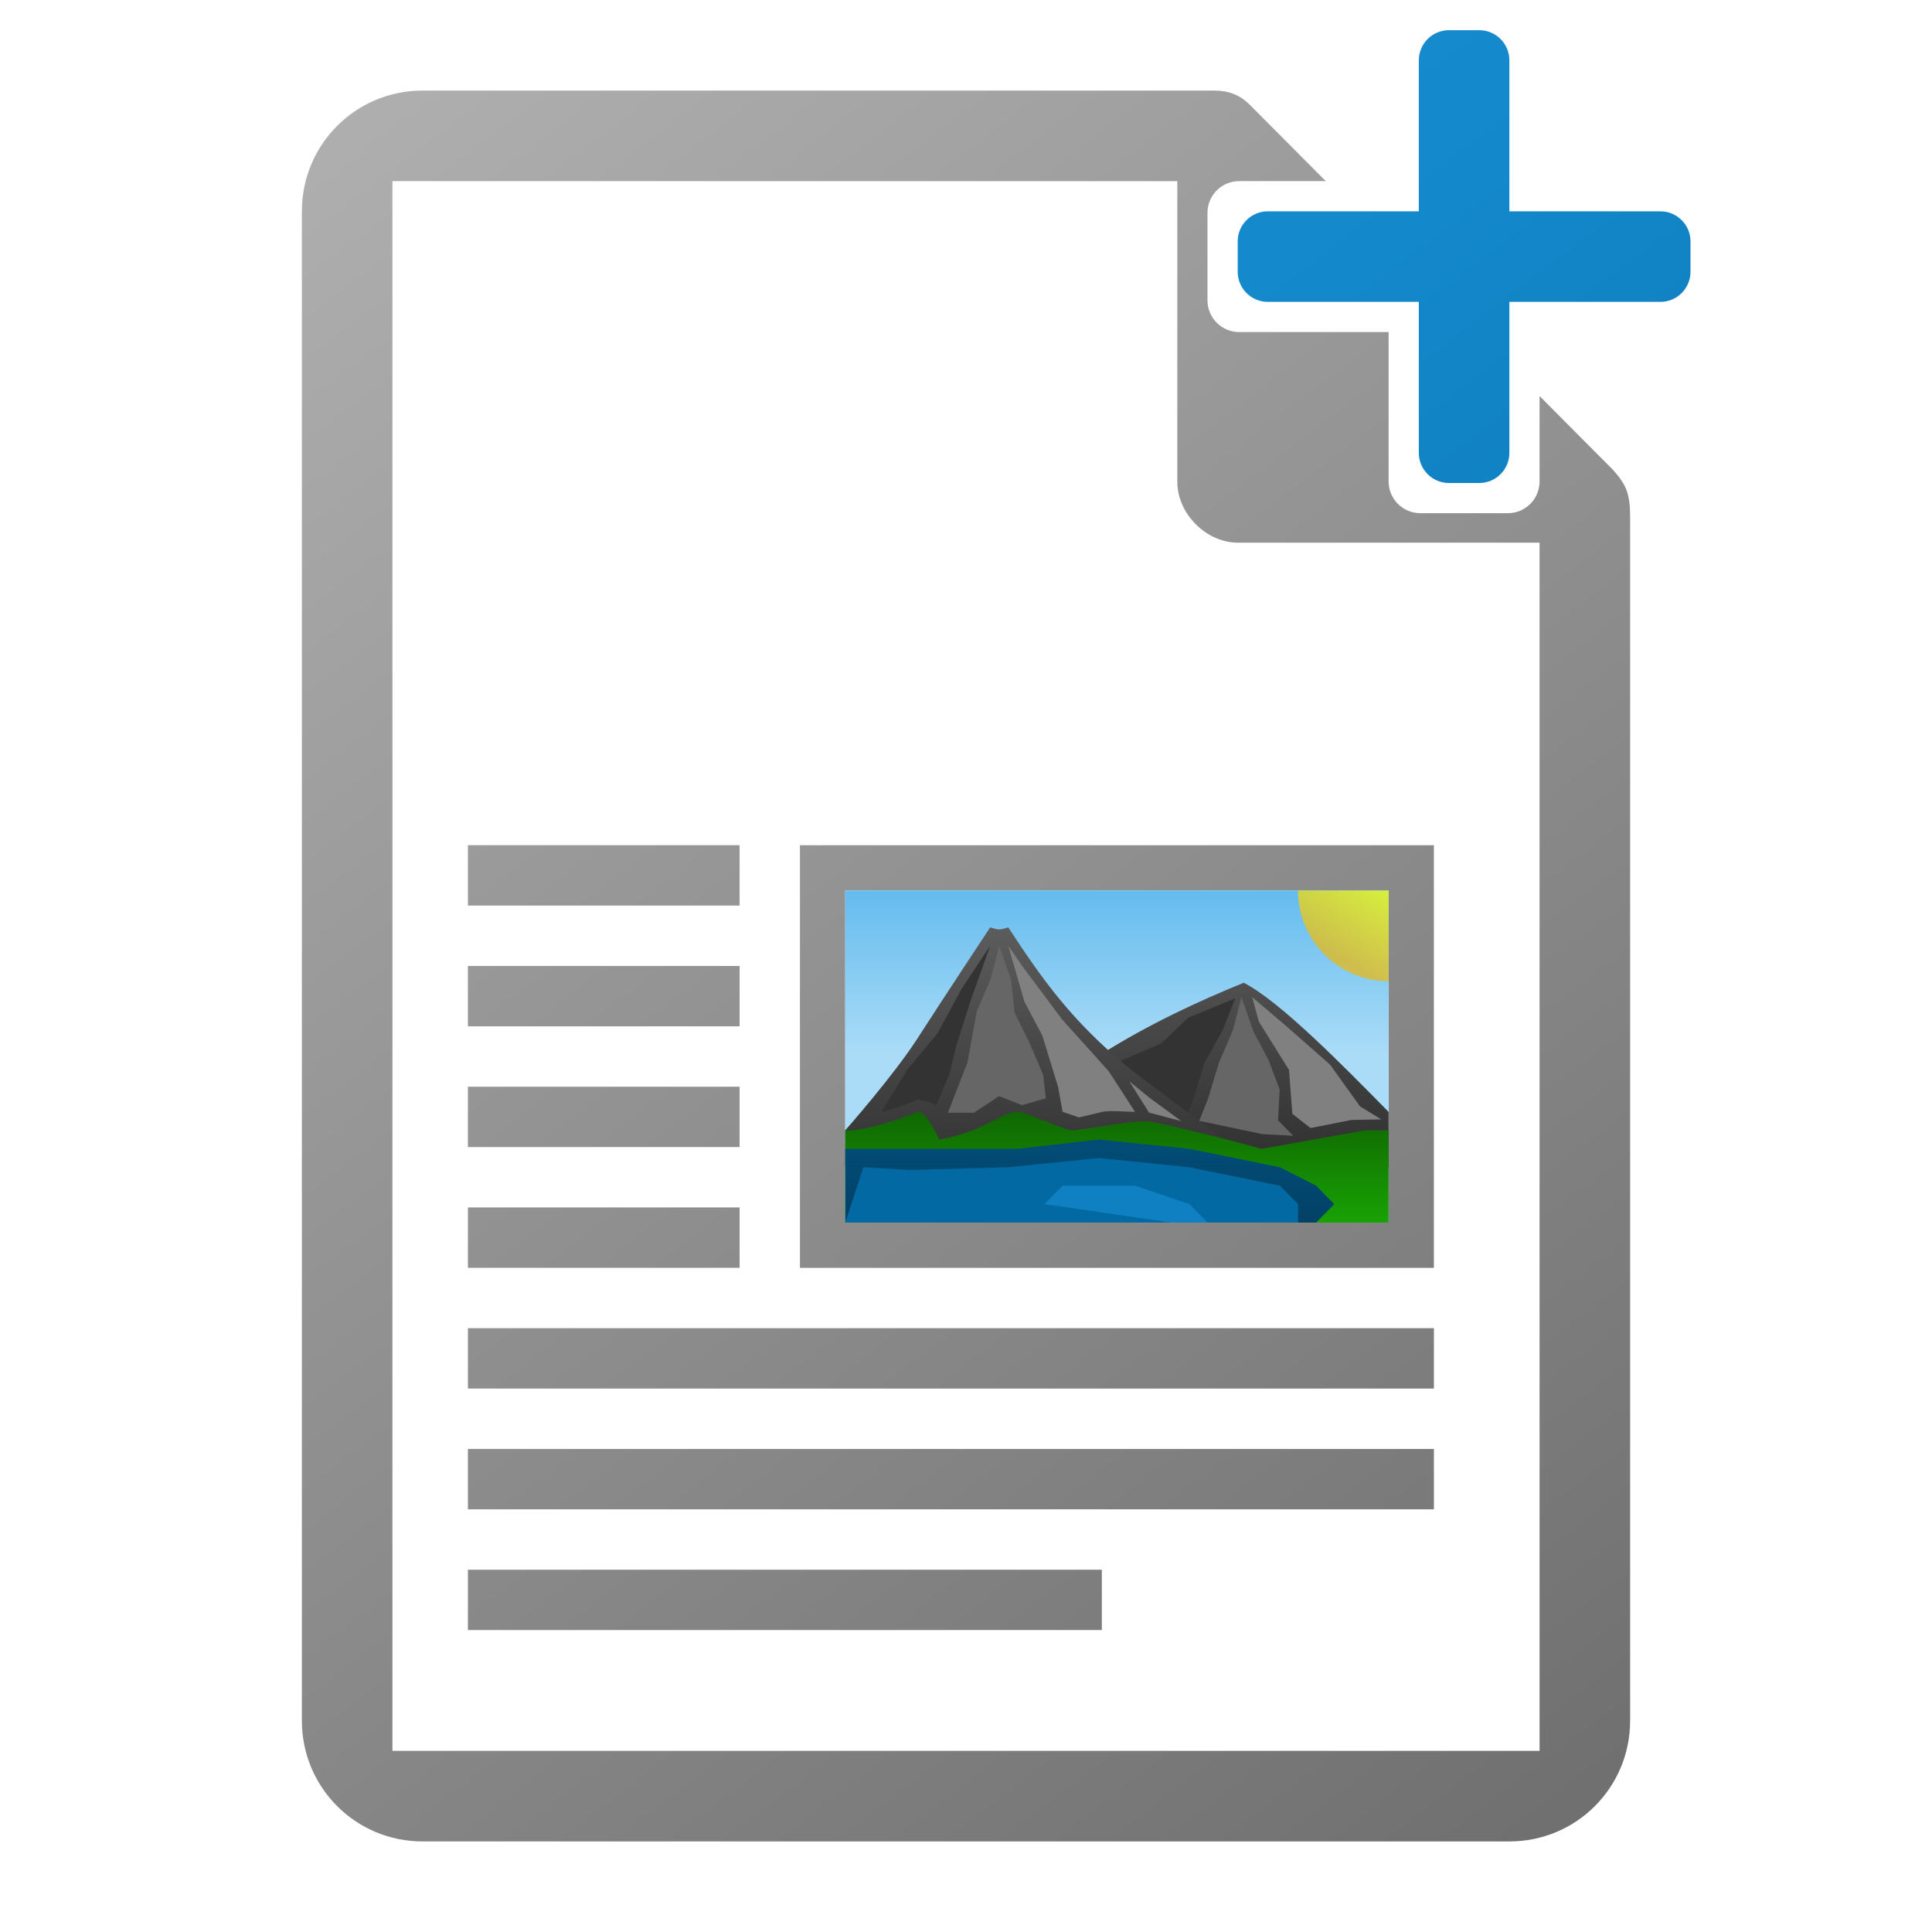 <svg height="128" width="128" xmlns="http://www.w3.org/2000/svg" xmlns:xlink="http://www.w3.org/1999/xlink"><linearGradient id="a" gradientUnits="userSpaceOnUse" x1="108" x2="20" y1="122" y2="6"><stop offset="0" stop-color="#0369a3"/><stop offset="1" stop-color="#1c99e0"/></linearGradient><linearGradient id="b" gradientTransform="matrix(0 .791 -1.28 0 1499.599 -290.014)" gradientUnits="userSpaceOnUse" x1="445.695" x2="441.388" y1="1103.578" y2="1099.82"><stop offset="0" stop-color="#e9b913"/><stop offset="1" stop-color="#ff0"/></linearGradient><linearGradient id="c" gradientTransform="matrix(4.2 0 0 3.911 -1392.941 -4525.054)" gradientUnits="userSpaceOnUse" x1="345" x2="345" y1="1173" y2="1178"><stop offset="0" stop-color="#0369a3"/><stop offset="1" stop-color="#023f62"/></linearGradient><linearGradient id="d" gradientTransform="matrix(1.2 0 0 1.222 -281.193 850.553)" gradientUnits="userSpaceOnUse" x1="298.188" x2="298.188" y1="-629.669" y2="-635.549"><stop offset="0" stop-color="#18a303"/><stop offset="1" stop-color="#106802"/></linearGradient><linearGradient id="e" gradientTransform="matrix(4.2 0 0 3.911 -1392.941 -4529.944)" gradientUnits="userSpaceOnUse" x1="345" x2="345" xlink:href="#f" y1="1173" y2="1178"/><linearGradient id="f"><stop offset="0" stop-color="#666"/><stop offset="1" stop-color="#333"/></linearGradient><linearGradient id="g" gradientTransform="matrix(-4.2 0 0 3.911 1540.939 -4531.164)" gradientUnits="userSpaceOnUse" x1="345" x2="345" xlink:href="#f" y1="1173" y2="1178"/><linearGradient id="h" gradientTransform="matrix(4.5 0 0 3.667 -942.979 2191.656)" gradientUnits="userSpaceOnUse" x1="230" x2="230" y1="-581.638" y2="-578.638"><stop offset="0" stop-color="#63bbee"/><stop offset="1" stop-color="#aadcf7"/></linearGradient><linearGradient id="i" gradientUnits="userSpaceOnUse" x1="108" x2="20" y1="122" y2="6"><stop offset="0" stop-color="#6e6e6e"/><stop offset="1" stop-color="#b0b0b0"/></linearGradient><path d="m26 12v104h76v-80l-2.01-2.01c-.032.001-.062.01-.094.01h-5.793c-1.165-0-2.104-.939-2.104-2.104v-5.896l-4-4h-5.896c-1.165 0-2.104-.939-2.104-2.104v-5.793c0-.032.008-.062.01-.094l-2.01-2.01z" fill="#fff"/><path d="m28 6c-4.432 0-8 3.568-8 8v100c0 4.432 3.568 8 8 8h72c4.432 0 8-3.568 8-8v-79.766c0-1.549-.274-2.136-1.125-3.094l-4.875-4.9v5.656c0 1.165-.939 2.104-2.104 2.104h-5.793c-1.165 0-2.104-.939-2.104-2.104v-9.896h-9.896c-1.165 0-2.104-.939-2.104-2.104v-5.793c0-1.165.939-2.104 2.104-2.104h5.73l-5.053-5.078c-.638-.633-1.387-.925-2.359-.922zm-2 6h52v19.922c0 2.114 1.913 4.031 4.016 4.031h19.984v80.047h-76zm5 43.996v4h18v-4zm21.998.002v28h42v-28zm3.002 3.002h36v22h-36zm-25 4.996v4h18v-4zm0 8v4h18v-4zm0 8v4h18v-4zm0 8v4h64v-4zm0 8v4h64v-4zm0 8v4h42v-4z" fill="url(#i)"/><path d="m56 58.999h35.999v22h-35.999z" fill="url(#h)"/><path d="m82.399 65.11c2.4 1.222 6.571 5.479 9.598 8.556v3.667h-27.599c4.801-6.111 12-9.778 18-12.222z" fill="url(#g)"/><path d="m73.587 72.214s.21-1.726.21-1.726 3.151-1.373 3.151-1.373 1.772-1.687 1.772-1.687 3.116-1.287 3.116-1.287-.813 2.085-.813 2.085-1.215 2.168-1.215 2.168-.723 2.356-.723 2.356-.5 1.357-.5 1.357-4.998-1.893-4.998-1.893z" fill="#333"/><path d="m74.6 70.61c-3.592-3.035-5.4-5.5-7.8-9.167-.702.216-.675.134-1.2 0 0 0-3.211 4.858-4.8 7.333-1.589 2.475-4.801 6.111-4.801 6.111v2.444h27.599s-6.593-4.851-8.998-6.722z" fill="url(#e)"/><path d="m91.999 74.888h-1.547s-6.853 1.222-6.853 1.222-6.772-1.833-7.791-1.833c-1.001 0-4.209.611-4.809.611-.421 0-3-1.222-3.609-1.222-1.006 0-2.166 1.299-5.166 1.833 0 0-.862-1.948-1.424-1.833-3.6 1.413-4.801 1.222-4.801 1.222v6.111h35.999s.001-6.111.001-6.111h0z" fill="url(#d)"/><path d="m56 76.11-.001 4.889h31.2s1.2-1.222 1.2-1.222-1.2-1.222-1.2-1.222-2.4-1.222-2.4-1.222-6-1.222-6-1.222-6-.611-6-.611-5.4.611-5.4.611h-7.2-4.2z" fill="url(#c)"/><path d="m58.4 73.665s1.71-2.795 1.71-2.795 2.026-2.443 2.026-2.443 1.547-2.871 1.547-2.871 1.916-2.891 1.916-2.891-1.301 3.651-1.301 3.651-.952 3.008-.952 3.008-.461 1.897-.461 1.897-.86 2.022-.86 2.022c-.346-.257-.783-.267-1.178-.397 0 0-1.127.45-1.127.45s-1.322.369-1.322.369z" fill="#333"/><path d="m75.2 73.665s-1.747-2.697-1.747-2.697-3.098-3.442-3.098-3.442-2.563-3.433-2.563-3.433-.991-1.429-.991-1.429 1.074 3.71 1.074 3.71 1.178 2.225 1.178 2.225 1.045 3.398 1.045 3.398.304 1.667.304 1.667 1.079.368 1.079.368 1.649-.389 1.649-.389c.692-.07 1.384.013 2.072.021z" fill="#808080"/><path d="m62.802 73.719s1.29-3.319 1.29-3.319.629-3.426.629-3.426.91-2.115.91-2.115.568-2.195.568-2.195.789 2.258.789 2.258.224 2.156.224 2.156.954 1.921.954 1.921.946 2.207.946 2.207.177 1.559.177 1.559-1.589.454-1.589.454-1.509-.599-1.509-.599-1.668 1.102-1.668 1.102h-1.721v-.01z" fill="#666"/><path d="m78.268 74.279s-2.102-1.543-2.102-1.543-1.342-1.091-1.342-1.091 1.304 2.069 1.304 2.069 2.141.564 2.141.564z" fill="#808080"/><path d="m80.029 72.807s.742-2.433.742-2.433.91-2.115.91-2.115.568-2.194.568-2.194.789 2.258.789 2.258 1.012 1.927 1.012 1.927.729 1.921.729 1.921-.104 2.054-.104 2.054 1.002 1.024 1.002 1.024-2.062-.114-2.062-.114-4.162-.877-4.162-.877.578-1.452.578-1.452z" fill="#666"/><path d="m91.512 74.162s-1.41-.864-1.41-.864-1.973-2.754-1.973-2.754-2.901-2.554-2.901-2.554-2.266-1.925-2.266-1.925.436 1.609.436 1.609 2.003 3.218 2.003 3.218.22 2.902.22 2.902 1.204.942 1.204.942 2.7-.535 2.7-.535l1.987-.038z" fill="#808080"/><path d="m57.2 77.332-1.2 3.667h29.999v-1.222s-1.2-1.222-1.2-1.222-6-1.222-6-1.222-6-.611-6-.611-6.0.611-6.0.611-6.494.182-6.494.182-3.106-.182-3.106-.182z" fill="#0369a3"/><path d="m69.2 79.776s1.2-1.222 1.2-1.222h4.8s3.6 1.222 3.6 1.222 1.2 1.222 1.2 1.222h-2.4s-8.4-1.222-8.4-1.222z" fill="#1c99e0" opacity=".5"/><path d="m91.999 65.003a6 6 0 0 1 -6-6h6z" fill="url(#b)" opacity=".74"/><path d="m96 2c-1.108 0-2 .892-2 2v10h-10c-1.108 0-2 .892-2 2v2c0 1.108.892 2 2 2h10v10c0 1.108.892 2 2 2h2c1.108 0 2-.892 2-2v-10h10c1.108 0 2-.892 2-2v-2c0-1.108-.892-2-2-2h-10v-10c0-1.108-.892-2-2-2z" fill="url(#a)"/></svg>